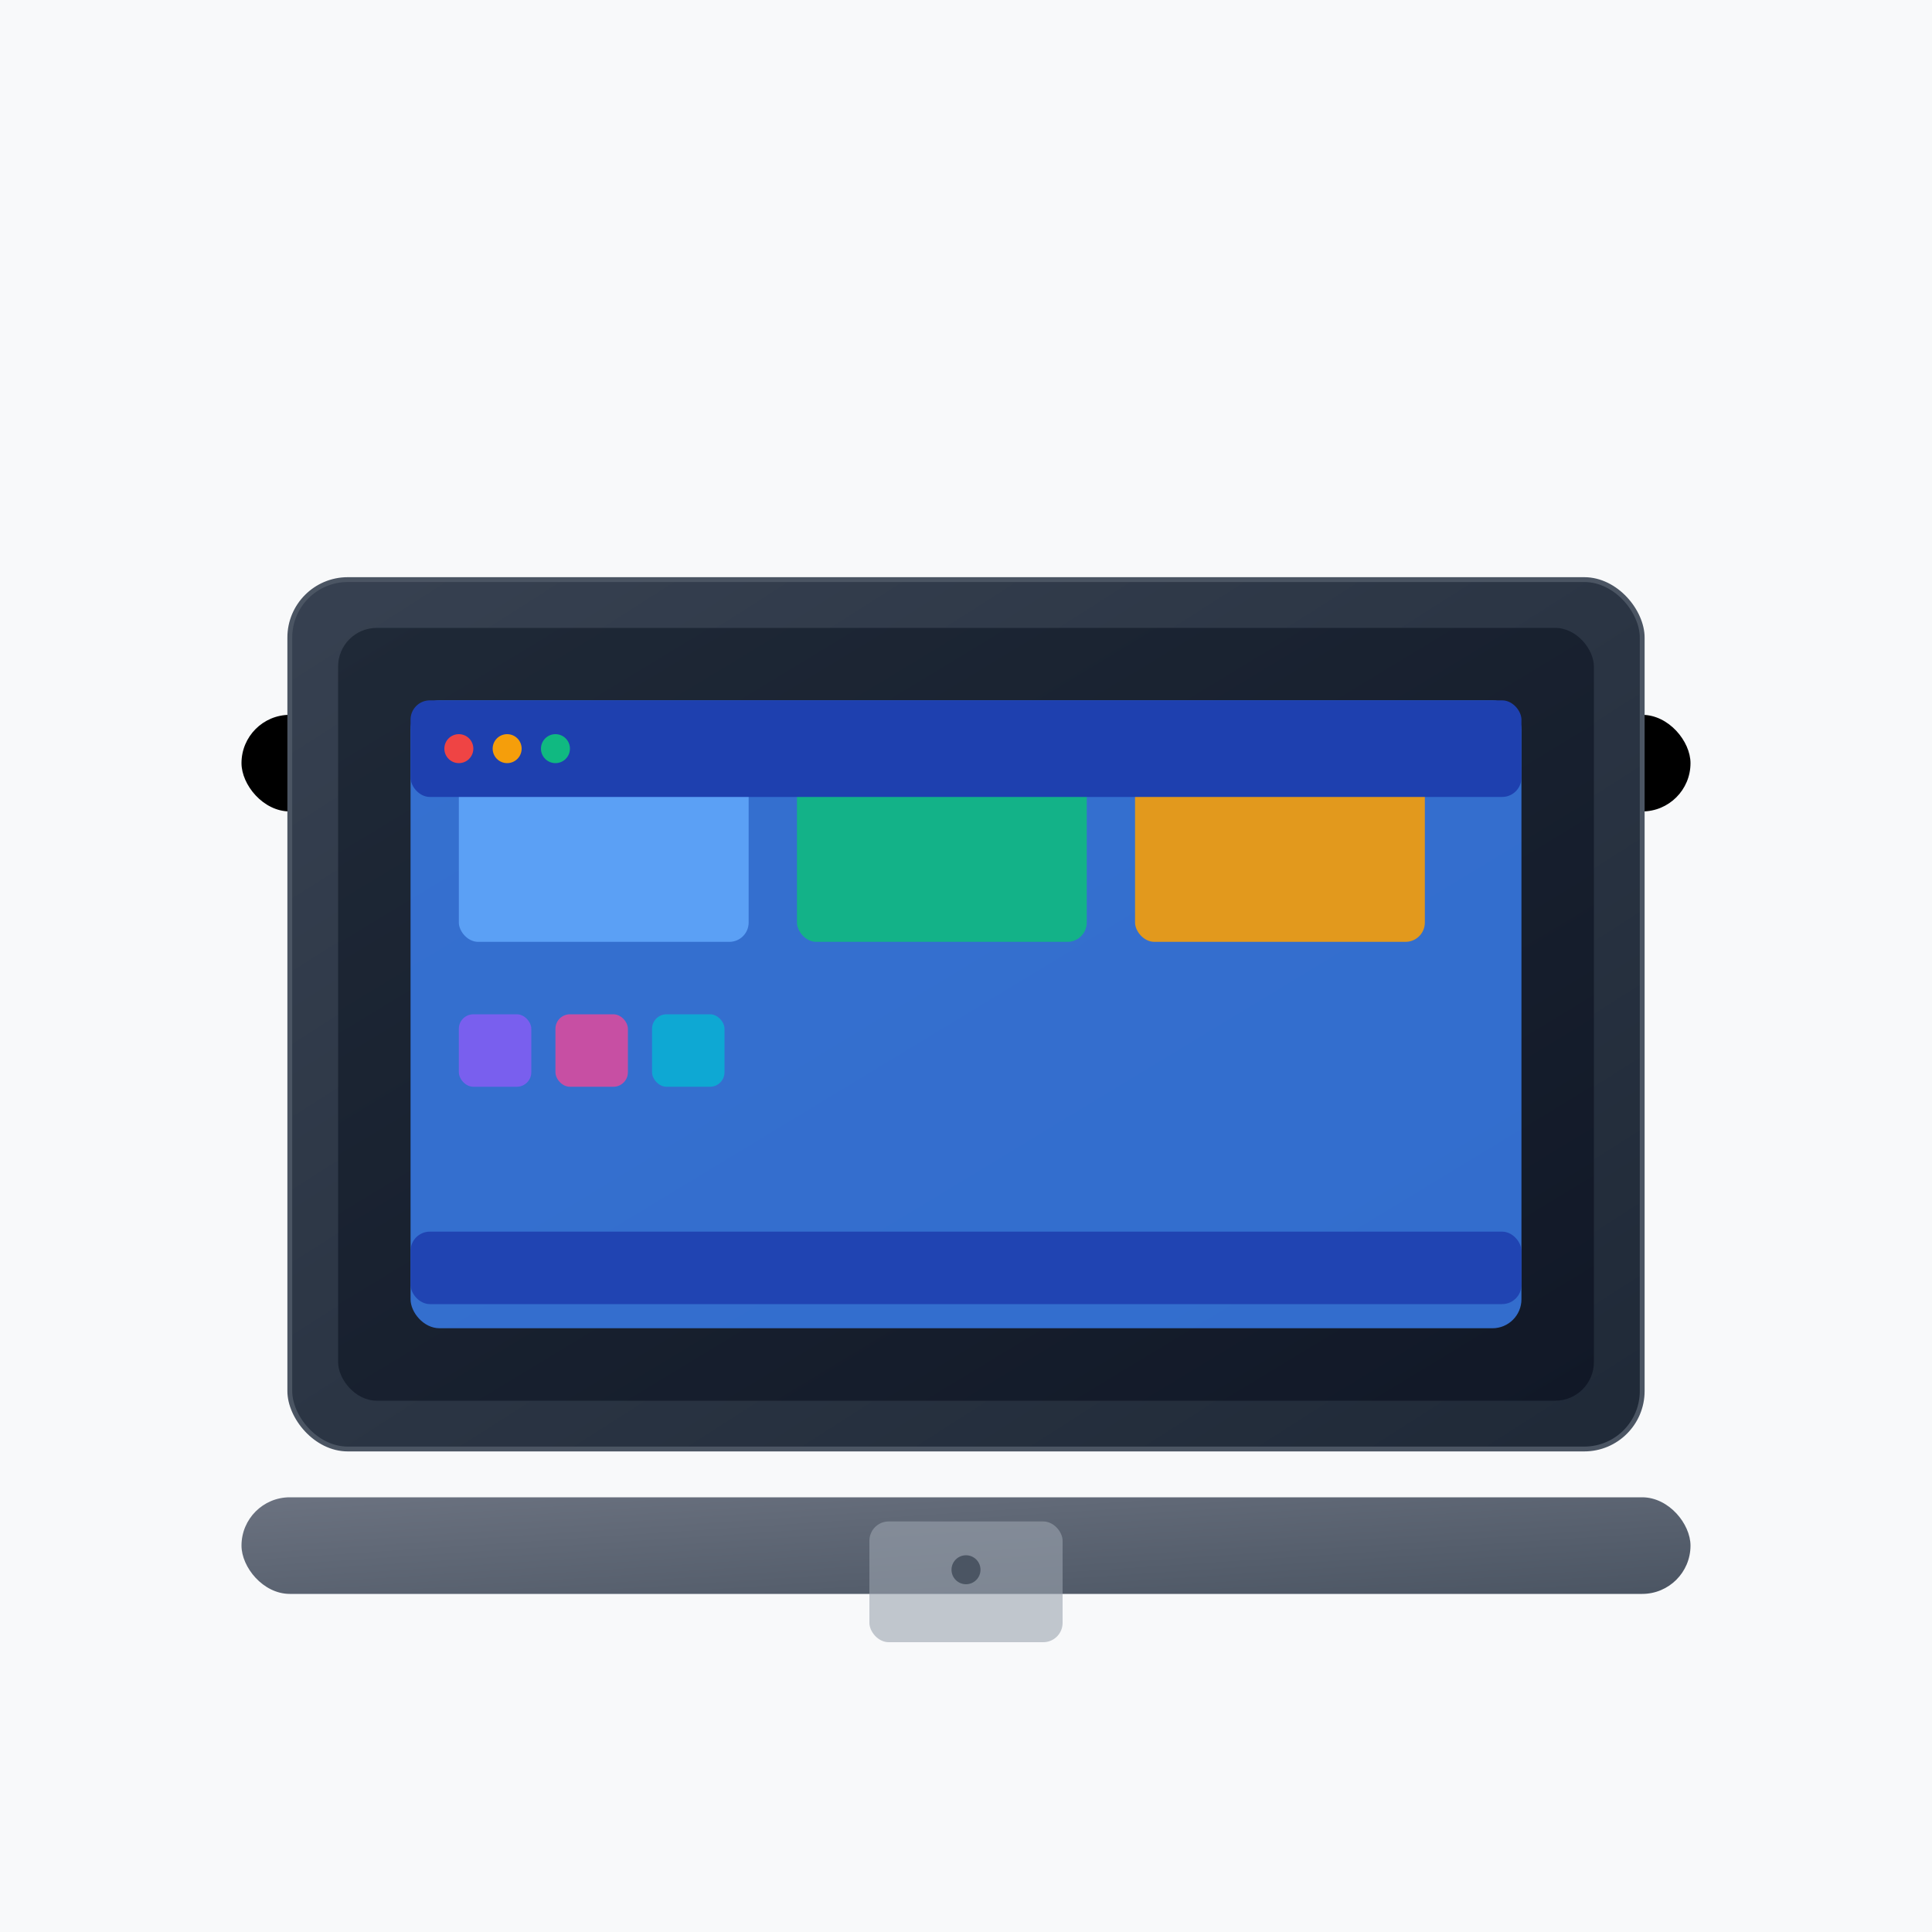 <svg width="400" height="400" viewBox="0 0 400 400" fill="none" xmlns="http://www.w3.org/2000/svg">
  <defs>
    <linearGradient id="laptopGrad" x1="0%" y1="0%" x2="100%" y2="100%">
      <stop offset="0%" style="stop-color:#374151;stop-opacity:1" />
      <stop offset="100%" style="stop-color:#1F2937;stop-opacity:1" />
    </linearGradient>
    <linearGradient id="screenGradLaptop" x1="0%" y1="0%" x2="100%" y2="100%">
      <stop offset="0%" style="stop-color:#1F2937;stop-opacity:1" />
      <stop offset="100%" style="stop-color:#111827;stop-opacity:1" />
    </linearGradient>
    <linearGradient id="baseGrad" x1="0%" y1="0%" x2="100%" y2="100%">
      <stop offset="0%" style="stop-color:#6B7280;stop-opacity:1" />
      <stop offset="100%" style="stop-color:#4B5563;stop-opacity:1" />
    </linearGradient>
    <filter id="laptopShadow" x="-50%" y="-50%" width="200%" height="200%">
      <feDropShadow dx="0" dy="12" stdDeviation="16" flood-color="#000000" flood-opacity="0.2"/>
    </filter>
  </defs>
  <rect width="400" height="400" fill="#F8F9FA"/>
  
  <!-- Laptop shadow -->
  <rect x="50" y="148" width="300" height="20" rx="10" fill="#00000020" filter="url(#laptopShadow)"/>
  
  <!-- Screen -->
  <rect x="60" y="120" width="280" height="180" rx="12" fill="url(#laptopGrad)" stroke="#4B5563" stroke-width="1"/>
  <rect x="70" y="130" width="260" height="160" rx="8" fill="url(#screenGradLaptop)"/>
  
  <!-- Screen content -->
  <rect x="85" y="145" width="230" height="130" rx="6" fill="#3B82F6" opacity="0.8"/>
  <rect x="95" y="155" width="60" height="40" rx="4" fill="#60A5FA" opacity="0.9"/>
  <rect x="165" y="155" width="60" height="40" rx="4" fill="#10B981" opacity="0.9"/>
  <rect x="235" y="155" width="60" height="40" rx="4" fill="#F59E0B" opacity="0.9"/>
  
  <!-- Menu bar -->
  <rect x="85" y="145" width="230" height="20" rx="4" fill="#1E40AF"/>
  <circle cx="95" cy="155" r="3" fill="#EF4444"/>
  <circle cx="105" cy="155" r="3" fill="#F59E0B"/>
  <circle cx="115" cy="155" r="3" fill="#10B981"/>
  
  <!-- Desktop icons -->
  <rect x="95" y="210" width="15" height="15" rx="3" fill="#8B5CF6" opacity="0.8"/>
  <rect x="115" y="210" width="15" height="15" rx="3" fill="#EC4899" opacity="0.8"/>
  <rect x="135" y="210" width="15" height="15" rx="3" fill="#06B6D4" opacity="0.8"/>
  
  <!-- Taskbar -->
  <rect x="85" y="255" width="230" height="15" rx="4" fill="#1E40AF" opacity="0.9"/>
  
  <!-- Base -->
  <rect x="50" y="310" width="300" height="20" rx="10" fill="url(#baseGrad)"/>
  
  <!-- Trackpad -->
  <rect x="180" y="315" width="40" height="25" rx="4" fill="#9CA3AF" opacity="0.6"/>
  
  <!-- Apple logo equivalent -->
  <circle cx="200" cy="325" r="3" fill="#4B5563"/>
</svg>
